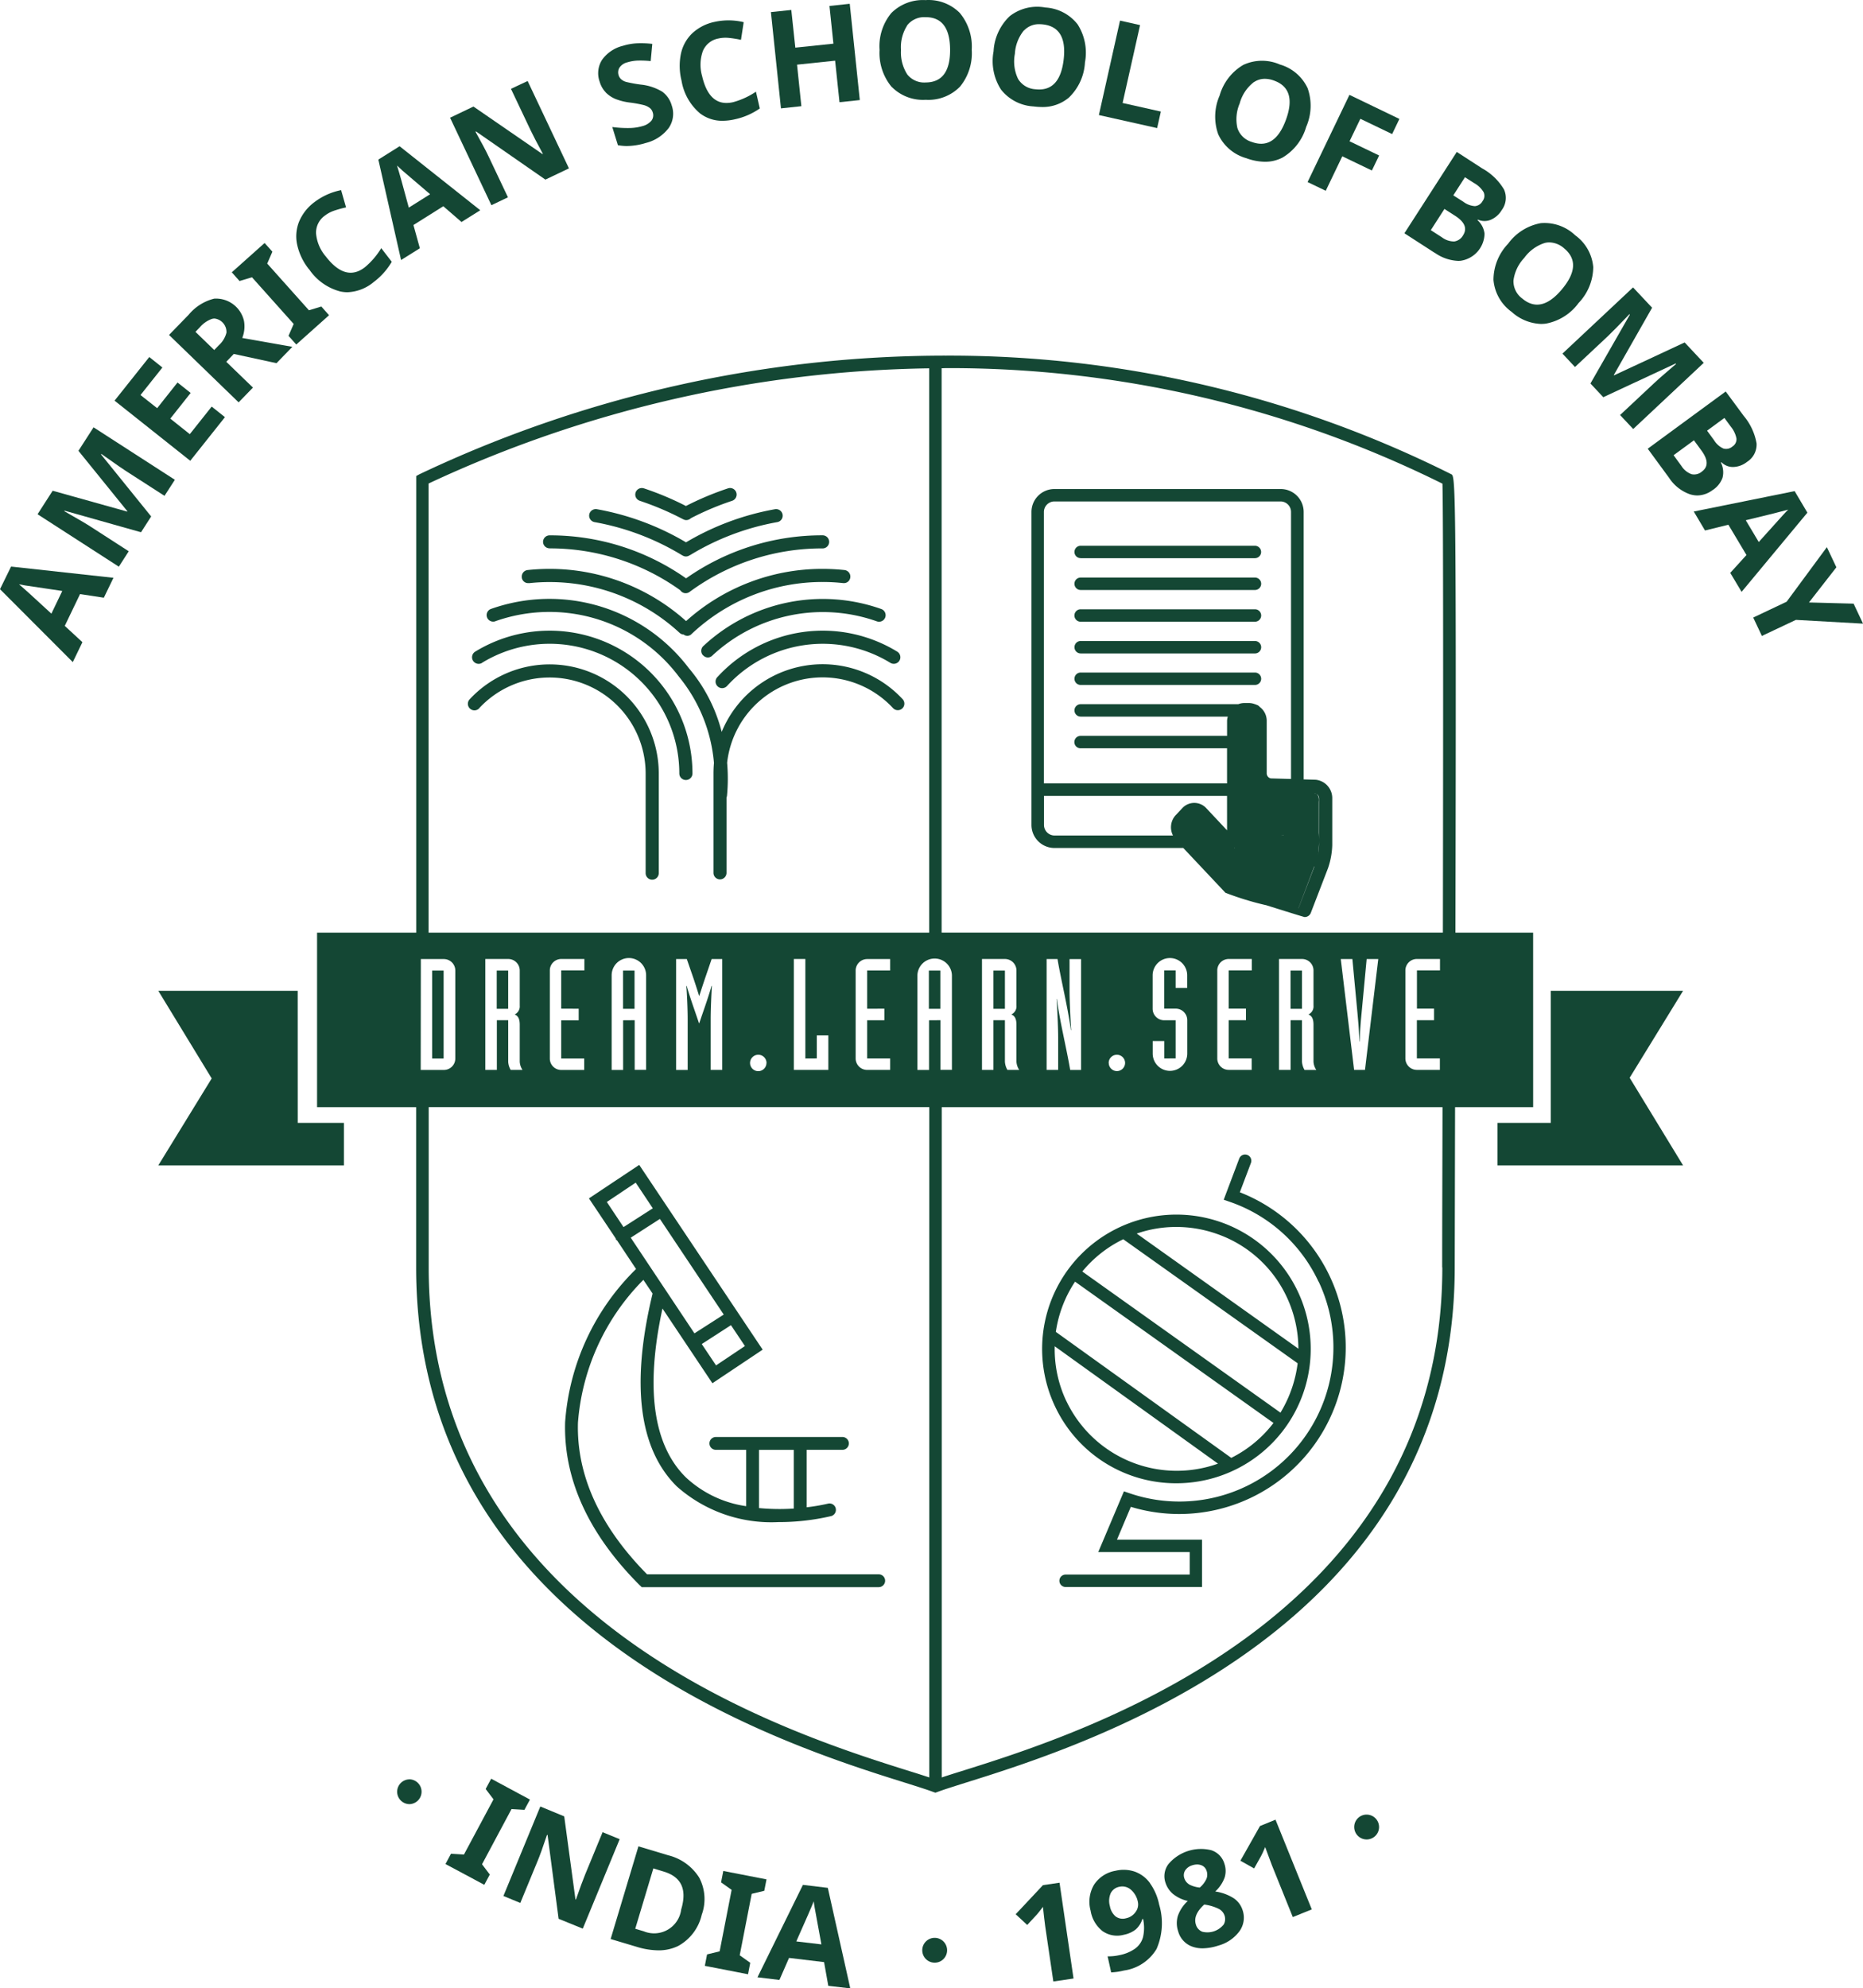 <svg xmlns="http://www.w3.org/2000/svg" xmlns:xlink="http://www.w3.org/1999/xlink" width="116.113" height="123.892" viewBox="0 0 116.113 123.892"><defs><style>.a{fill:#144734;}.b{clip-path:url(#a);}</style><clipPath id="a"><rect class="a" width="116.113" height="123.892"/></clipPath></defs><g class="b" transform="translate(0 0)"><path class="a" d="M22.734,14.142l-.4-1.448,1.861-1.17,1.134.982,1.17-.733L21.471,7.785l-1.324.832,1.416,6.258ZM21.617,9.275l1.756,1.5-1.328.835q-.562-2.1-.735-2.623c.074.073.176.169.308.286" transform="translate(3.434 1.327)"/><path class="a" d="M83.064,52.746v8.229H79.738v2.649h11.57l-3.329-5.46,3.329-5.418Z" transform="translate(13.591 8.99)"/><path class="a" d="M16.574,15.05a3.375,3.375,0,0,0,1.951,1.387l0,0a2.249,2.249,0,0,0,.425.047,2.7,2.7,0,0,0,1.655-.639,4.275,4.275,0,0,0,1.122-1.258l-.655-.85a4.728,4.728,0,0,1-1.023,1.192q-1.2.925-2.431-.672a2.523,2.523,0,0,1-.609-1.438,1.3,1.3,0,0,1,.554-1.113,2.044,2.044,0,0,1,.605-.315,6.775,6.775,0,0,1,.71-.193l-.308-1.076a4.042,4.042,0,0,0-1.657.743,2.921,2.921,0,0,0-.961,1.216,2.461,2.461,0,0,0-.117,1.46,3.717,3.717,0,0,0,.734,1.513" transform="translate(2.69 1.725)"/><path class="a" d="M13.6,15.071l2.6,2.909-.322.741.483.541,2.044-1.826-.482-.542-.772.234-2.6-2.909.322-.742-.485-.541-2.045,1.826.483.543Z" transform="translate(2.104 2.205)"/><path class="a" d="M5.977,24.408q.931.658,1.148.806c.145.1.272.186.387.259l2.4,1.545.646-1L5.49,22.749l-.942,1.463L7.6,27.982,7.59,28,2.941,26.7,2,28.165l5.065,3.267.618-.96L5.326,28.95q-.4-.262-1.661-.977l.02-.03,4.763,1.344.633-.984L5.957,24.439Z" transform="translate(0.341 3.877)"/><path class="a" d="M17.118,52.746H8.429l3.328,5.46L8.429,63.624H20V60.976h-2.88Z" transform="translate(1.437 8.99)"/><path class="a" d="M14.23,21.441l-1.662-1.607.468-.489,2.662.575.989-1.019-3.123-.552a1.962,1.962,0,0,0,.11-1.053A1.786,1.786,0,0,0,11.812,15.9a3,3,0,0,0-1.586,1L9,18.161l4.337,4.2ZM11.817,19.1l-1.17-1.132.269-.28a1.793,1.793,0,0,1,.765-.53h.009a.627.627,0,0,1,.139-.021.844.844,0,0,1,.75.883,1.574,1.574,0,0,1-.476.784Z" transform="translate(1.535 2.709)"/><path class="a" d="M21.921,94.724a.774.774,0,0,0-.772.774h0v0a.773.773,0,0,0,.775.77h0a.774.774,0,0,0,0-1.547" transform="translate(3.604 16.145)"/><path class="a" d="M27.838,96.58l.805.048.343-.639-2.416-1.3-.344.64.489.645-1.842,3.439-.808-.048-.343.64,2.42,1.295.342-.64L26,100.02Z" transform="translate(4.043 16.14)"/><path class="a" d="M27.574,11.559,26.358,8.994c-.145-.308-.414-.819-.808-1.522l.035-.016,4.322,3,1.468-.7L28.8,4.312,27.761,4.8l1.221,2.575q.209.441.768,1.477l-.027.012-4.3-2.96L23.966,6.6l2.576,5.451Z" transform="translate(4.085 0.735)"/><path class="a" d="M12.98,22.752l-.826-.658-1.365,1.718-1.215-.968,1.269-1.6-.819-.651-1.269,1.6-1.038-.819,1.365-1.716-.818-.652L6.1,21.724l4.718,3.747Z" transform="translate(1.04 3.24)"/><path class="a" d="M0,31.57l4.537,4.544.6-1.241-1.1-1.016.953-1.982,1.482.227.6-1.241-6.381-.7Zm1.6-.228,2.282.339L3.2,33.1v-.007q-1.6-1.482-2.017-1.827c.1.022.239.049.413.077" transform="translate(0 5.141)"/><path class="a" d="M92.676,54.884H87.834c.059-28.4-.009-28.442-.266-28.565a69.883,69.883,0,0,0-31.484-7.387,76.526,76.526,0,0,0-32.82,7.391l-.2.109V54.886H16.883V65.759h6.176v9.982c0,22.565,22.97,29.761,30.516,32.123.739.233,1.32.416,1.707.561l.14.048.137-.049c.386-.145.969-.327,1.707-.561,7.547-2.361,30.523-9.557,30.523-32.123.008-3.582.014-6.9.022-9.982h4.866ZM55.034,19.725V54.884h-31.2V26.9h0a76.208,76.208,0,0,1,31.2-7.177m-2.793,39.9v.72H51.167v2.381H52.6v.714h-1.43a.716.716,0,0,1-.719-.714V57.241h0v0a.718.718,0,0,1,.725-.71H52.6v.714H51.167v2.381Zm-4.211,3.1V61.288h.719v2.148H46.6V56.527h.716v6.2Zm-3.138.283a.513.513,0,0,1-.513.51h0a.511.511,0,0,1-.509-.51h0v0a.513.513,0,0,1,1.026,0m-3.427-4.8c-.241.843-.514,1.566-.764,2.322h-.018c-.25-.757-.524-1.481-.765-2.322H39.9c.041.541.082,1.451.082,2.08v3.154h-.72V56.53h.666l.428,1.238c.114.351.232.7.337,1.053h.016c.109-.351.226-.7.343-1.053l.424-1.238h.66v6.906h-.72V60.281c0-.629.041-1.538.077-2.08Zm-5.51,2.14v3.095h-.715V57.541a1.074,1.074,0,1,1,2.148,0v5.894h-.713V60.341Zm-2.77-.72v.72H32.1v2.381h1.434v.714H32.1a.712.712,0,0,1-.71-.714V57.241h0v-.008a.714.714,0,0,1,.72-.707h1.434v.714H32.1v2.381Zm-5.1.716v3.095h-.719V56.527H28.8a.715.715,0,0,1,.715.714v2.19a.552.552,0,0,1-.318.551c.173.068.318.214.318.637v2.308a1.009,1.009,0,0,0,.173.51H28.95a1.143,1.143,0,0,1-.154-.51V60.341Zm-4.738-3.811h1.433a.716.716,0,0,1,.716.714v5.487a.714.714,0,0,1-.72.708H23.343Zm31.69,50.992c-.346-.114-.737-.241-1.225-.391-7.414-2.326-29.975-9.394-29.975-31.387V65.758h31.2Zm-.016-47.177v3.095H54.3V57.541a1.076,1.076,0,0,1,2.151,0v5.894h-.717V60.341Zm31.991,15.4c0,21.993-22.562,29.061-29.976,31.387-.487.15-.874.274-1.224.391V65.759H87.028c-.007,3.632-.021,7.046-.021,9.982M60.473,60.618v2.308a1.03,1.03,0,0,0,.172.51h-.736a1.158,1.158,0,0,1-.155-.51V60.341l-.715,0v3.095h-.714V56.527h1.428a.718.718,0,0,1,.72.714v2.19a.547.547,0,0,1-.323.551c.178.068.323.214.323.637m3.31-2.086v-2H64.5v6.906h-.678c-.248-1.451-.618-2.88-.833-4.424h-.016c.042.583.1,1.812.1,2.422v2h-.72V56.53h.679c.248,1.451.619,2.882.833,4.424h.018c-.041-.583-.1-1.812-.1-2.422M66.222,63v0a.508.508,0,0,1,.513-.506h0a.51.51,0,0,1,.509.509v0a.51.51,0,0,1-.51.508h0a.508.508,0,0,1-.508-.51Zm4.173-.279V60.345h-.714a.72.72,0,0,1-.72-.72v-2.08a1.077,1.077,0,0,1,2.154,0v.783h-.72V57.239h-.714V59.62H70.4a.718.718,0,0,1,.719.72v2.08a1.077,1.077,0,0,1-2.154,0v-.783h.72v1.089Zm4.383-3.1v.72H73.7v2.381h1.434v.714H73.7a.712.712,0,0,1-.71-.714V57.241h0v-.007a.713.713,0,0,1,.717-.708h1.434v.714H73.7v2.381Zm4.209,1v2.308a1.021,1.021,0,0,0,.174.51h-.733a1.19,1.19,0,0,1-.159-.51V60.341l-.71,0v3.095h-.721V56.527h1.434a.713.713,0,0,1,.715.714v2.19a.548.548,0,0,1-.318.551c.172.068.318.214.318.637m1.7-4.088h.723l.32,3.394c.037.437.085.86.117,1.743h.016c.032-.883.077-1.306.118-1.743L82.3,56.53h.724l-.828,6.906h-.679ZM86.5,59.621v.72h-1.07v2.381h1.434v.714H85.427a.714.714,0,0,1-.713-.714V57.241h0v-.008a.714.714,0,0,1,.723-.707h1.434v.714H85.434v2.381Zm.547-4.738H55.809V19.718c.095,0,.187-.007.279-.008a69.162,69.162,0,0,1,30.936,7.2c.053,1.776.049,14.7.027,27.974" transform="translate(2.878 3.227)"/><path class="a" d="M91.8,26.976a1.548,1.548,0,0,0,.6-.755,1.347,1.347,0,0,0-.1-.949l.03-.026a1.011,1.011,0,0,0,.735.3,1.46,1.46,0,0,0,.865-.32,1.272,1.272,0,0,0,.593-1.154,3.646,3.646,0,0,0-.805-1.717L92.6,20.841l-4.859,3.566,1.333,1.818a2.569,2.569,0,0,0,1.33,1.032h.007a1.545,1.545,0,0,0,.419.062,1.6,1.6,0,0,0,.962-.343m.727-4.487.4.543a1.673,1.673,0,0,1,.351.736.536.536,0,0,1-.249.5.6.6,0,0,1-.569.126,1.319,1.319,0,0,1-.574-.511l-.439-.6Zm-2.677,2.994-.49-.671,1.268-.929.467.637c.423.578.434,1.015.028,1.311a.741.741,0,0,1-.645.163,1.247,1.247,0,0,1-.627-.51" transform="translate(14.956 3.552)"/><path class="a" d="M32.321,5.365a1.877,1.877,0,0,0,.585.4A3.686,3.686,0,0,0,33.843,6a7.509,7.509,0,0,1,.868.16,1.109,1.109,0,0,1,.351.17.53.53,0,0,1,.187.272.552.552,0,0,1-.075.523,1.094,1.094,0,0,1-.569.343,3.078,3.078,0,0,1-.773.117,7.354,7.354,0,0,1-1.1-.062l.351,1.134.007,0a3.519,3.519,0,0,0,.52.05,4.181,4.181,0,0,0,1.218-.193,2.553,2.553,0,0,0,1.424-.936,1.557,1.557,0,0,0,.184-1.4,1.586,1.586,0,0,0-.593-.859A3.223,3.223,0,0,0,34.5,4.878a8.444,8.444,0,0,1-.9-.165.813.813,0,0,1-.309-.16.54.54,0,0,1-.163-.257.568.568,0,0,1,.056-.48.82.82,0,0,1,.482-.323,2.613,2.613,0,0,1,.616-.109,6.158,6.158,0,0,1,.844.03l.1-1.071a6.067,6.067,0,0,0-.945-.036,3.548,3.548,0,0,0-.891.157,2.246,2.246,0,0,0-1.3.879A1.554,1.554,0,0,0,31.946,4.7a1.6,1.6,0,0,0,.376.661" transform="translate(5.429 0.392)"/><path class="a" d="M96.479,26.145l-6.286,1.271.7,1.182,1.457-.359,1.127,1.888-1.01,1.112.707,1.183,4.1-4.935ZM95.788,27.6q-.183.195-1.545,1.716l-.806-1.351v-.006c1.415-.337,2.294-.564,2.643-.66-.071.067-.173.17-.29.3" transform="translate(15.373 4.456)"/><path class="a" d="M70.76,11.026l1.031-2.148,1.845.885.451-.936-1.843-.886.674-1.4,1.98.952.452-.943-3.113-1.5-2.609,5.433Z" transform="translate(11.868 0.861)"/><rect class="a" width="0.714" height="2.381" transform="translate(80.434 60.477)"/><path class="a" d="M80.643,17.394l0,0a2.875,2.875,0,0,0,1.845.767,2.26,2.26,0,0,0,.3-.019,3.257,3.257,0,0,0,2.045-1.287,3.279,3.279,0,0,0,.912-2.238,2.73,2.73,0,0,0-1.119-1.976,2.778,2.778,0,0,0-2.147-.76,3.23,3.23,0,0,0-2.044,1.287,3.269,3.269,0,0,0-.908,2.247,2.736,2.736,0,0,0,1.115,1.982m.812-3.363a2.517,2.517,0,0,1,1.278-.921l0,0a1.194,1.194,0,0,1,.28-.033,1.435,1.435,0,0,1,.927.378q1.164.973-.14,2.538t-2.475.585a1.34,1.34,0,0,1-.551-1.128,2.527,2.527,0,0,1,.678-1.414" transform="translate(13.555 2.023)"/><path class="a" d="M99.616,32.648l-2.782-.075,1.708-2.191-.593-1.254-2.508,3.4-2.082.986.54,1.145,2.12-1,4.184.234Z" transform="translate(15.912 4.965)"/><path class="a" d="M83.981,20.259l2.047-1.918q.348-.328,1.348-1.374l.027.027-2.458,4.293.8.854,4.51-2.1.026.027c-.576.5-.933.8-1.063.919s-.246.222-.343.315l-2.083,1.95.818.872L92.006,20l-1.19-1.27-4.4,2.049-.016-.018,2.387-4.195L87.6,15.3l-4.4,4.125Z" transform="translate(14.181 2.608)"/><path class="a" d="M66.626,9.3l.006,0a3.5,3.5,0,0,0,1.179.229A2.359,2.359,0,0,0,68.9,9.27a3.276,3.276,0,0,0,1.479-1.913,3.283,3.283,0,0,0,.091-2.413,2.745,2.745,0,0,0-1.728-1.475,2.774,2.774,0,0,0-2.275.021A3.232,3.232,0,0,0,64.986,5.4,3.278,3.278,0,0,0,64.9,7.823,2.747,2.747,0,0,0,66.626,9.3m-.382-3.439a2.507,2.507,0,0,1,.881-1.3l.008,0a1.2,1.2,0,0,1,.671-.2,1.667,1.667,0,0,1,.576.111q1.436.52.741,2.432T66.993,8.294a1.333,1.333,0,0,1-.9-.87,2.49,2.49,0,0,1,.156-1.56" transform="translate(11.029 0.551)"/><path class="a" d="M76.684,14.376a2.711,2.711,0,0,0,1.445.5c.053,0,.107,0,.158-.007a1.742,1.742,0,0,0,1.491-1.68,1.333,1.333,0,0,0-.437-.85l.022-.034a1.012,1.012,0,0,0,.792.015,1.474,1.474,0,0,0,.694-.607,1.27,1.27,0,0,0,.142-1.287,3.61,3.61,0,0,0-1.365-1.316L78.048,8.088l-3.264,5.068,1.894,1.223Zm1.875-4.713.564.363a1.608,1.608,0,0,1,.595.564.533.533,0,0,1-.059.554.6.6,0,0,1-.483.321,1.345,1.345,0,0,1-.718-.272l-.626-.4ZM77.279,11.64l.667.428q.9.579.494,1.214a.749.749,0,0,1-.549.384,1.248,1.248,0,0,1-.762-.253l-.7-.452Z" transform="translate(12.747 1.379)"/><path class="a" d="M47.6,5.419a2.741,2.741,0,0,0,2.1.8h.027A2.755,2.755,0,0,0,51.85,5.4a3.277,3.277,0,0,0,.732-2.3,3.276,3.276,0,0,0-.75-2.3A2.748,2.748,0,0,0,49.7.007a2.781,2.781,0,0,0-2.13.806,3.241,3.241,0,0,0-.732,2.3,3.3,3.3,0,0,0,.755,2.306Zm.95-3.829a1.347,1.347,0,0,1,1.146-.52l.015,0q1.513,0,1.522,2.028T49.716,5.138a1.344,1.344,0,0,1-1.151-.5,2.53,2.53,0,0,1-.392-1.522,2.508,2.508,0,0,1,.382-1.522" transform="translate(7.982 0)"/><path class="a" d="M42.949,6.581l-.27-2.587,2.374-.248.272,2.587L46.591,6.2l-.627-6L44.7.337l.246,2.349-2.374.248L42.321.586l-1.27.132.626,6Z" transform="translate(6.997 0.035)"/><path class="a" d="M62.377,6.764l-2.384-.534,1.089-4.853-1.25-.28L58.515,6.982l3.63.812Z" transform="translate(9.974 0.187)"/><path class="a" d="M37.5,6.914l.007,0a2.26,2.26,0,0,0,1.352.428,3.511,3.511,0,0,0,.782-.095,4.292,4.292,0,0,0,1.545-.673l-.24-1.045a4.8,4.8,0,0,1-1.427.654q-1.475.337-1.928-1.627a2.542,2.542,0,0,1,.047-1.561,1.305,1.305,0,0,1,.968-.78,2.052,2.052,0,0,1,.681-.034,6.642,6.642,0,0,1,.726.117l.169-1.1a4.029,4.029,0,0,0-1.815-.018,2.908,2.908,0,0,0-1.379.7,2.473,2.473,0,0,0-.716,1.278,3.767,3.767,0,0,0,.036,1.683A3.39,3.39,0,0,0,37.5,6.914" transform="translate(6.169 0.184)"/><path class="a" d="M32.988,97.769,31.9,100.408c-.123.3-.315.818-.576,1.56l-.027-.013-.7-5.171-1.49-.616-2.3,5.576,1.053.434,1.081-2.622q.2-.478.585-1.623l.034.015.687,5.217,1.506.614,2.3-5.574Z" transform="translate(4.569 16.392)"/><path class="a" d="M55.393,6.569H55.4a4.362,4.362,0,0,0,.493.037A2.537,2.537,0,0,0,57.6,6.029a3.277,3.277,0,0,0,1.012-2.2,3.279,3.279,0,0,0-.458-2.372A2.746,2.746,0,0,0,56.142.407a2.783,2.783,0,0,0-2.214.535,3.251,3.251,0,0,0-1.012,2.192,3.286,3.286,0,0,0,.461,2.382,2.76,2.76,0,0,0,2.017,1.053M54.244,3.3a2.523,2.523,0,0,1,.564-1.467h.012a1.269,1.269,0,0,1,.949-.386,2.144,2.144,0,0,1,.245.015q1.51.183,1.269,2.2T55.52,5.5a1.347,1.347,0,0,1-1.077-.645,2.508,2.508,0,0,1-.2-1.556" transform="translate(9.009 0.061)"/><rect class="a" width="0.715" height="2.381" transform="translate(61.917 60.477)"/><path class="a" d="M36.06,98.833l-1.811-.543-1.733,5.775,1.64.49h0a4.691,4.691,0,0,0,1.334.215,2.743,2.743,0,0,0,1.237-.273,2.968,2.968,0,0,0,1.467-1.943,2.856,2.856,0,0,0-.159-2.317,3.173,3.173,0,0,0-1.972-1.4m.852,3.377a1.7,1.7,0,0,1-2.341,1.367l-.524-.156,1.128-3.761.651.2c1.1.33,1.458,1.112,1.086,2.354" transform="translate(5.542 16.753)"/><path class="a" d="M25.755,35.578a8.082,8.082,0,0,1,12.3,6.9l0,0v0a.409.409,0,0,0,.413.4h0a.409.409,0,0,0,.407-.408,8.9,8.9,0,0,0-13.542-7.59h0a.409.409,0,0,0,.43.7" transform="translate(4.284 5.723)"/><path class="a" d="M72.572,69.385A9.6,9.6,0,0,1,60.777,82.564l-.343-.117-1.6,3.785h5.7v1.4H56.8a.388.388,0,0,0,0,.776l8.5,0V85.459h-5.3l.864-2.046a10.38,10.38,0,0,0,6.794-19.6l.691-1.826a.389.389,0,0,0-.728-.276l-.968,2.566.377.131a9.526,9.526,0,0,1,5.534,4.978" transform="translate(9.616 10.476)"/><path class="a" d="M25.619,38.1a5.987,5.987,0,0,1,10.375,4.074v6.2l0-.007v.009a.409.409,0,0,0,.818,0v-6.2a6.8,6.8,0,0,0-11.789-4.628h0a.408.408,0,0,0,.6.554" transform="translate(4.246 6.028)"/><rect class="a" width="0.715" height="2.381" transform="translate(38.833 60.477)"/><rect class="a" width="0.714" height="2.381" transform="translate(57.893 60.477)"/><path class="a" d="M26.456,33.274a10.09,10.09,0,0,1,11.436,3.449,9.786,9.786,0,0,1,2.189,5.384c-.021.218-.03.438-.03.659v6.2l0-.007v0a.407.407,0,0,0,.412.4h0a.406.406,0,0,0,.4-.407V44.255a.373.373,0,0,0,.032-.124,11.285,11.285,0,0,0,.006-2.038,5.988,5.988,0,0,1,10.339-3.407.408.408,0,0,0,.6-.555,6.8,6.8,0,0,0-11.277,2.038A9.96,9.96,0,0,0,38.517,36.2a10.9,10.9,0,0,0-12.333-3.692.407.407,0,1,0,.273.768" transform="translate(4.417 5.434)"/><path class="a" d="M29.323,29.312a13.937,13.937,0,0,1,8.136,2.6l.016.026v-.011a.4.4,0,0,0,.571.1,13.907,13.907,0,0,1,8.295-2.713.408.408,0,0,0,0-.816,14.71,14.71,0,0,0-8.509,2.681A14.726,14.726,0,0,0,29.323,28.5h0a.408.408,0,0,0-.406.408v0a.406.406,0,0,0,.407.4" transform="translate(4.929 4.857)"/><path class="a" d="M28.235,31.174a11.417,11.417,0,0,1,1.28-.069,11.927,11.927,0,0,1,8.1,3.16.4.4,0,0,0,.242.107V34.36a.368.368,0,0,0,.515-.023A11.872,11.872,0,0,1,46.533,31.1a11.432,11.432,0,0,1,1.28.069h.015a.4.4,0,0,0,.433-.364.41.41,0,0,0-.362-.449,13.006,13.006,0,0,0-1.366-.073,12.687,12.687,0,0,0-8.507,3.253,12.748,12.748,0,0,0-8.511-3.253,13.011,13.011,0,0,0-1.367.073.409.409,0,0,0-.363.449l0,.027a.4.4,0,0,0,.446.336" transform="translate(4.736 5.163)"/><path class="a" d="M31.706,27.913a15.856,15.856,0,0,1,5.485,2.081H37.2a.383.383,0,0,0,.425-.009.6.6,0,0,0,.056-.026A15.757,15.757,0,0,1,43.1,27.913h0a.408.408,0,0,0,.329-.474.413.413,0,0,0-.469-.331,16.556,16.556,0,0,0-5.55,2.065,16.636,16.636,0,0,0-5.557-2.065.414.414,0,0,0-.475.331.41.41,0,0,0,.331.474" transform="translate(5.347 4.619)"/><path class="a" d="M57.6,29.828H68.461a.387.387,0,1,0,0-.774H57.6a.386.386,0,0,0-.386.387v0a.385.385,0,0,0,.386.384" transform="translate(9.752 4.952)"/><path class="a" d="M68.464,30.746H57.6a.385.385,0,0,0-.386.386h0a.387.387,0,0,0,.386.389H68.464a.388.388,0,0,0,0-.776" transform="translate(9.752 5.241)"/><rect class="a" width="0.715" height="5.479" transform="translate(26.934 60.477)"/><path class="a" d="M68.852,36.19a.389.389,0,0,0-.387-.387H57.6a.386.386,0,0,0-.385.387h0a.385.385,0,0,0,.386.386H68.465a.387.387,0,0,0,.387-.387" transform="translate(9.752 6.102)"/><path class="a" d="M34.75,88.206l.117.117,14.771,0a.4.4,0,0,0,0-.8H35.2c-2.947-2.988-4.4-6.171-4.307-9.447a14.145,14.145,0,0,1,4.078-8.9l.574.853c-1.362,5.632-.857,9.675,1.508,12.016a8.875,8.875,0,0,0,6.332,2.224,14.354,14.354,0,0,0,3.283-.372.4.4,0,0,0,.29-.487l0-.007a.4.4,0,0,0-.486-.282,12.06,12.06,0,0,1-1.324.226v-3.58h2.229a.4.4,0,0,0,.4-.4h0a.4.4,0,0,0-.4-.4H39.489a.4.4,0,0,0,0,.8h1.889v3.511a6.957,6.957,0,0,1-3.764-1.8c-2.048-2.027-2.523-5.575-1.453-10.516l3.112,4.656,3.133-2.093L34.712,62.013,31.578,64.1l1.673,2.5c.009.019-.009.026.009.056s.048.043.074.068L34.515,68.5a14.834,14.834,0,0,0-4.422,9.551c-.1,3.555,1.468,6.974,4.657,10.161m7.429-8.442h2.167v3.656a13.524,13.524,0,0,1-2.167-.03ZM41.3,73.3l-1.8,1.206-.89-1.33L40.43,72Zm-8.607-8.976,1.8-1.206,1.065,1.6-1.824,1.17Zm1.49,2.224L36,65.379l3.98,5.96-1.826,1.17Z" transform="translate(5.128 10.57)"/><path class="a" d="M68.464,32.435H57.6a.388.388,0,0,0,0,.776H68.464a.388.388,0,0,0,0-.776" transform="translate(9.752 5.528)"/><rect class="a" width="0.714" height="2.381" transform="translate(30.959 60.477)"/><path class="a" d="M57.6,34.9H68.464a.388.388,0,0,0,0-.776H57.6a.385.385,0,0,0-.384.389h0a.386.386,0,0,0,.386.386" transform="translate(9.752 5.816)"/><path class="a" d="M43.168,100.34,40.335,106.1l1.368.164.6-1.372,2.183.261.263,1.478,1.371.16-1.4-6.264Zm-.414,3.524h0q.89-1.993,1.089-2.5c.009.1.027.236.06.412s.169.935.416,2.273Z" transform="translate(6.875 17.103)"/><path class="a" d="M49.883,103.161a.773.773,0,0,0-.772.774h0a.774.774,0,1,0,.775-.774" transform="translate(8.37 17.583)"/><path class="a" d="M63.884,81.4a8.37,8.37,0,1,0-7.592-4.8,8.326,8.326,0,0,0,7.592,4.8M63.86,65.43a7.606,7.606,0,0,1,2.575.451,7.529,7.529,0,0,1,4.3,3.907,7.638,7.638,0,0,1,.73,3.228L61.393,65.847l0-.006a7.511,7.511,0,0,1,2.471-.411m-3.312.763.028.025,10.838,7.706A7.774,7.774,0,0,1,70.347,77L58,68.209l0-.006a7.565,7.565,0,0,1,2.555-2.01M57.54,68.835l12.372,8.808a7.57,7.57,0,0,1-2.632,2.176l-.02-.015L56.347,71.968l0-.006a7.645,7.645,0,0,1,1.2-3.127m8.906,11.342A7.62,7.62,0,0,1,57,76.272l-.006-.007a7.53,7.53,0,0,1-.716-3.4Z" transform="translate(9.459 11.02)"/><path class="a" d="M55.784,100.378l-1.7,1.812.719.668.605-.652c.069-.075.194-.235.375-.476l.069.624.07.57.509,3.456,1.259-.185-.873-5.969Z" transform="translate(9.219 17.083)"/><path class="a" d="M72.644,44.148l-.754-.022V27.462a1.429,1.429,0,0,0-1.429-1.428H56.354a1.429,1.429,0,0,0-1.429,1.428v19.5A1.435,1.435,0,0,0,56.358,48.4h8.03l2.626,2.79a18.317,18.317,0,0,0,2.516.771l-.007-.006c1.06.334,2.4.753,2.429.748a.409.409,0,0,0,.386-.268l1.071-2.78a4.834,4.834,0,0,0,.263-1.435V45.295a1.15,1.15,0,0,0-1.029-1.147m-8.2,3,0-.006c0-.012,0-.023,0-.035a.238.238,0,0,0,0,.041m2.672.151-1.3-1.385a1.016,1.016,0,0,0-1.486,0l-.424.451a1.112,1.112,0,0,0-.159,1.257H56.359a.659.659,0,0,1-.654-.657v-1.81H67.114Zm.44,1.111v0s.013-.014.026-.008h.032a.432.432,0,0,1-.056.011m-9.565-8.974h0a.387.387,0,0,0,0,.775h9.17a1.058,1.058,0,0,0-.046.241v.96H57.985a.387.387,0,0,0,0,.774h9.129v2.189H55.7V27.469l0-.007a.659.659,0,0,1,.644-.655H70.45a.655.655,0,0,1,.652.655V44.1l-1.265-.036a.328.328,0,0,1-.25-.322V40.45a1.073,1.073,0,0,0-.446-.847.328.328,0,0,0-.165-.117.871.871,0,0,0-.13-.049,1.054,1.054,0,0,0-.332-.069h-.36a1.04,1.04,0,0,0-.331.069Zm12.479,8.187h0a.631.631,0,0,0,.209-.043c-.022.007-.041.021-.063.027a.617.617,0,0,1-.146.016Zm.289-.08a.7.7,0,0,0,.119-.082.7.7,0,0,1-.119.082m.186-.143a.62.62,0,0,0,.083-.124.655.655,0,0,1-.083.124m.125-.2a.653.653,0,0,0,.047-.235.658.658,0,0,1-.047.235m1.525-2.22c.026,0,.039.027.06.036a.371.371,0,0,0-.091-.036ZM71.57,52.151a.019.019,0,0,1-.009.012l.966-2.556,0-.006c.013-.022.03-.046.046-.076Zm1.007-2.625h0l.057-.159Zm.272-1.293a2.729,2.729,0,0,1-.04.437c0,.047-.015.1-.023.142l0-.007c.009-.046.021-.1.027-.135l-.006-.006a6.918,6.918,0,0,0,.046-.763Zm0-.334c0-.265-.015-.441-.015-.441V45.524l0-.006c.033-.279-.054-.418-.154-.486a.309.309,0,0,1,.173.268Z" transform="translate(9.362 4.437)"/><path class="a" d="M56.177,74.864v0l0,0Z" transform="translate(9.575 12.759)"/><path class="a" d="M41.237,100.836l.139-.712L38.683,99.6l-.139.71.658.468-.746,3.83-.785.192-.139.712,2.693.524.138-.714-.657-.468.747-3.829Z" transform="translate(6.397 16.977)"/><path class="a" d="M67.272,97.266l-1.221,2.162.856.481.434-.777c.05-.092.137-.276.254-.552l.217.585.2.537,1.305,3.237,1.183-.478-2.261-5.59Z" transform="translate(11.258 16.511)"/><path class="a" d="M38.217,36.543v0h0Z" transform="translate(6.514 6.228)"/><path class="a" d="M38.209,36.471h0a.408.408,0,0,0,.025.574.412.412,0,0,0,.281.11.423.423,0,0,0,.3-.132A8.081,8.081,0,0,1,49,35.579a.408.408,0,0,0,.424-.7,8.9,8.9,0,0,0-11.209,1.588" transform="translate(6.495 5.723)"/><path class="a" d="M37.471,34.819a.41.41,0,0,0-.021.577v-.007a.414.414,0,0,0,.3.142.4.4,0,0,0,.28-.117,10.1,10.1,0,0,1,10.257-2.133h0a.408.408,0,0,0,.274-.769,10.907,10.907,0,0,0-11.089,2.307" transform="translate(6.365 5.435)"/><path class="a" d="M66.328,101.505a2.931,2.931,0,0,0-1.155-.423,2.2,2.2,0,0,0,.584-.867,1.377,1.377,0,0,0-.012-.86,1.249,1.249,0,0,0-.828-.847,2.658,2.658,0,0,0-2.658.864,1.25,1.25,0,0,0-.187,1.163,1.52,1.52,0,0,0,.468.7,2.256,2.256,0,0,0,.922.438,2.271,2.271,0,0,0-.621.936,1.584,1.584,0,0,0,.021.955,1.4,1.4,0,0,0,.9.96h0a1.917,1.917,0,0,0,.619.1,3.272,3.272,0,0,0,.989-.173,2.417,2.417,0,0,0,1.317-.9,1.44,1.44,0,0,0,.187-1.317,1.4,1.4,0,0,0-.548-.73m-2.794-.874a.7.7,0,0,1-.286-.373.569.569,0,0,1,.053-.488.788.788,0,0,1,.449-.321h0a.955.955,0,0,1,.3-.049.7.7,0,0,1,.254.046.542.542,0,0,1,.336.363.7.7,0,0,1-.013.486,1.555,1.555,0,0,1-.418.543,1.8,1.8,0,0,1-.673-.2m2.15,2.52a1.3,1.3,0,0,1-1.318.432.67.67,0,0,1-.4-.451h0c-.126-.392.044-.808.521-1.243a2.94,2.94,0,0,1,.879.256.732.732,0,0,1,.383.42.687.687,0,0,1-.059.585" transform="translate(10.568 16.774)"/><path class="a" d="M72.883,96.6a.772.772,0,0,0-.77.772h0v.006a.774.774,0,1,0,.775-.777" transform="translate(12.29 16.465)"/><path class="a" d="M61.793,100.378a2.007,2.007,0,0,0-.948-.722,2.158,2.158,0,0,0-1.209-.056,1.993,1.993,0,0,0-1.34.873,2.091,2.091,0,0,0-.21,1.615,2.022,2.022,0,0,0,.744,1.272,1.583,1.583,0,0,0,1.323.227,1.767,1.767,0,0,0,.732-.322,1.422,1.422,0,0,0,.423-.651l.048-.013a2.609,2.609,0,0,1-.006,1.138,1.316,1.316,0,0,1-.49.71,2.514,2.514,0,0,1-.986.408,3.049,3.049,0,0,1-.729.074l.221,1a4.052,4.052,0,0,0,.8-.117,2.825,2.825,0,0,0,2.03-1.344,4.027,4.027,0,0,0,.162-2.761,3.475,3.475,0,0,0-.568-1.328m-.9,1.785a.96.96,0,0,1-.593.391.74.74,0,0,1-.658-.117,1.087,1.087,0,0,1-.351-.633,1.2,1.2,0,0,1,.05-.811.753.753,0,0,1,.544-.4h0a.81.81,0,0,1,.722.19,1.327,1.327,0,0,1,.427.754.767.767,0,0,1-.143.627" transform="translate(9.888 16.966)"/><path class="a" d="M34.106,26.775a18.018,18.018,0,0,1,2.707,1.153h.007a.391.391,0,0,0,.187.052.417.417,0,0,0,.283-.117,17.643,17.643,0,0,1,2.575-1.087.41.41,0,0,0,.26-.515h0A.409.409,0,0,0,39.609,26a18.563,18.563,0,0,0-2.623,1.1A18.746,18.746,0,0,0,34.364,26l-.006,0a.407.407,0,0,0-.51.262v0a.405.405,0,0,0,.259.511" transform="translate(5.766 4.428)"/></g></svg>